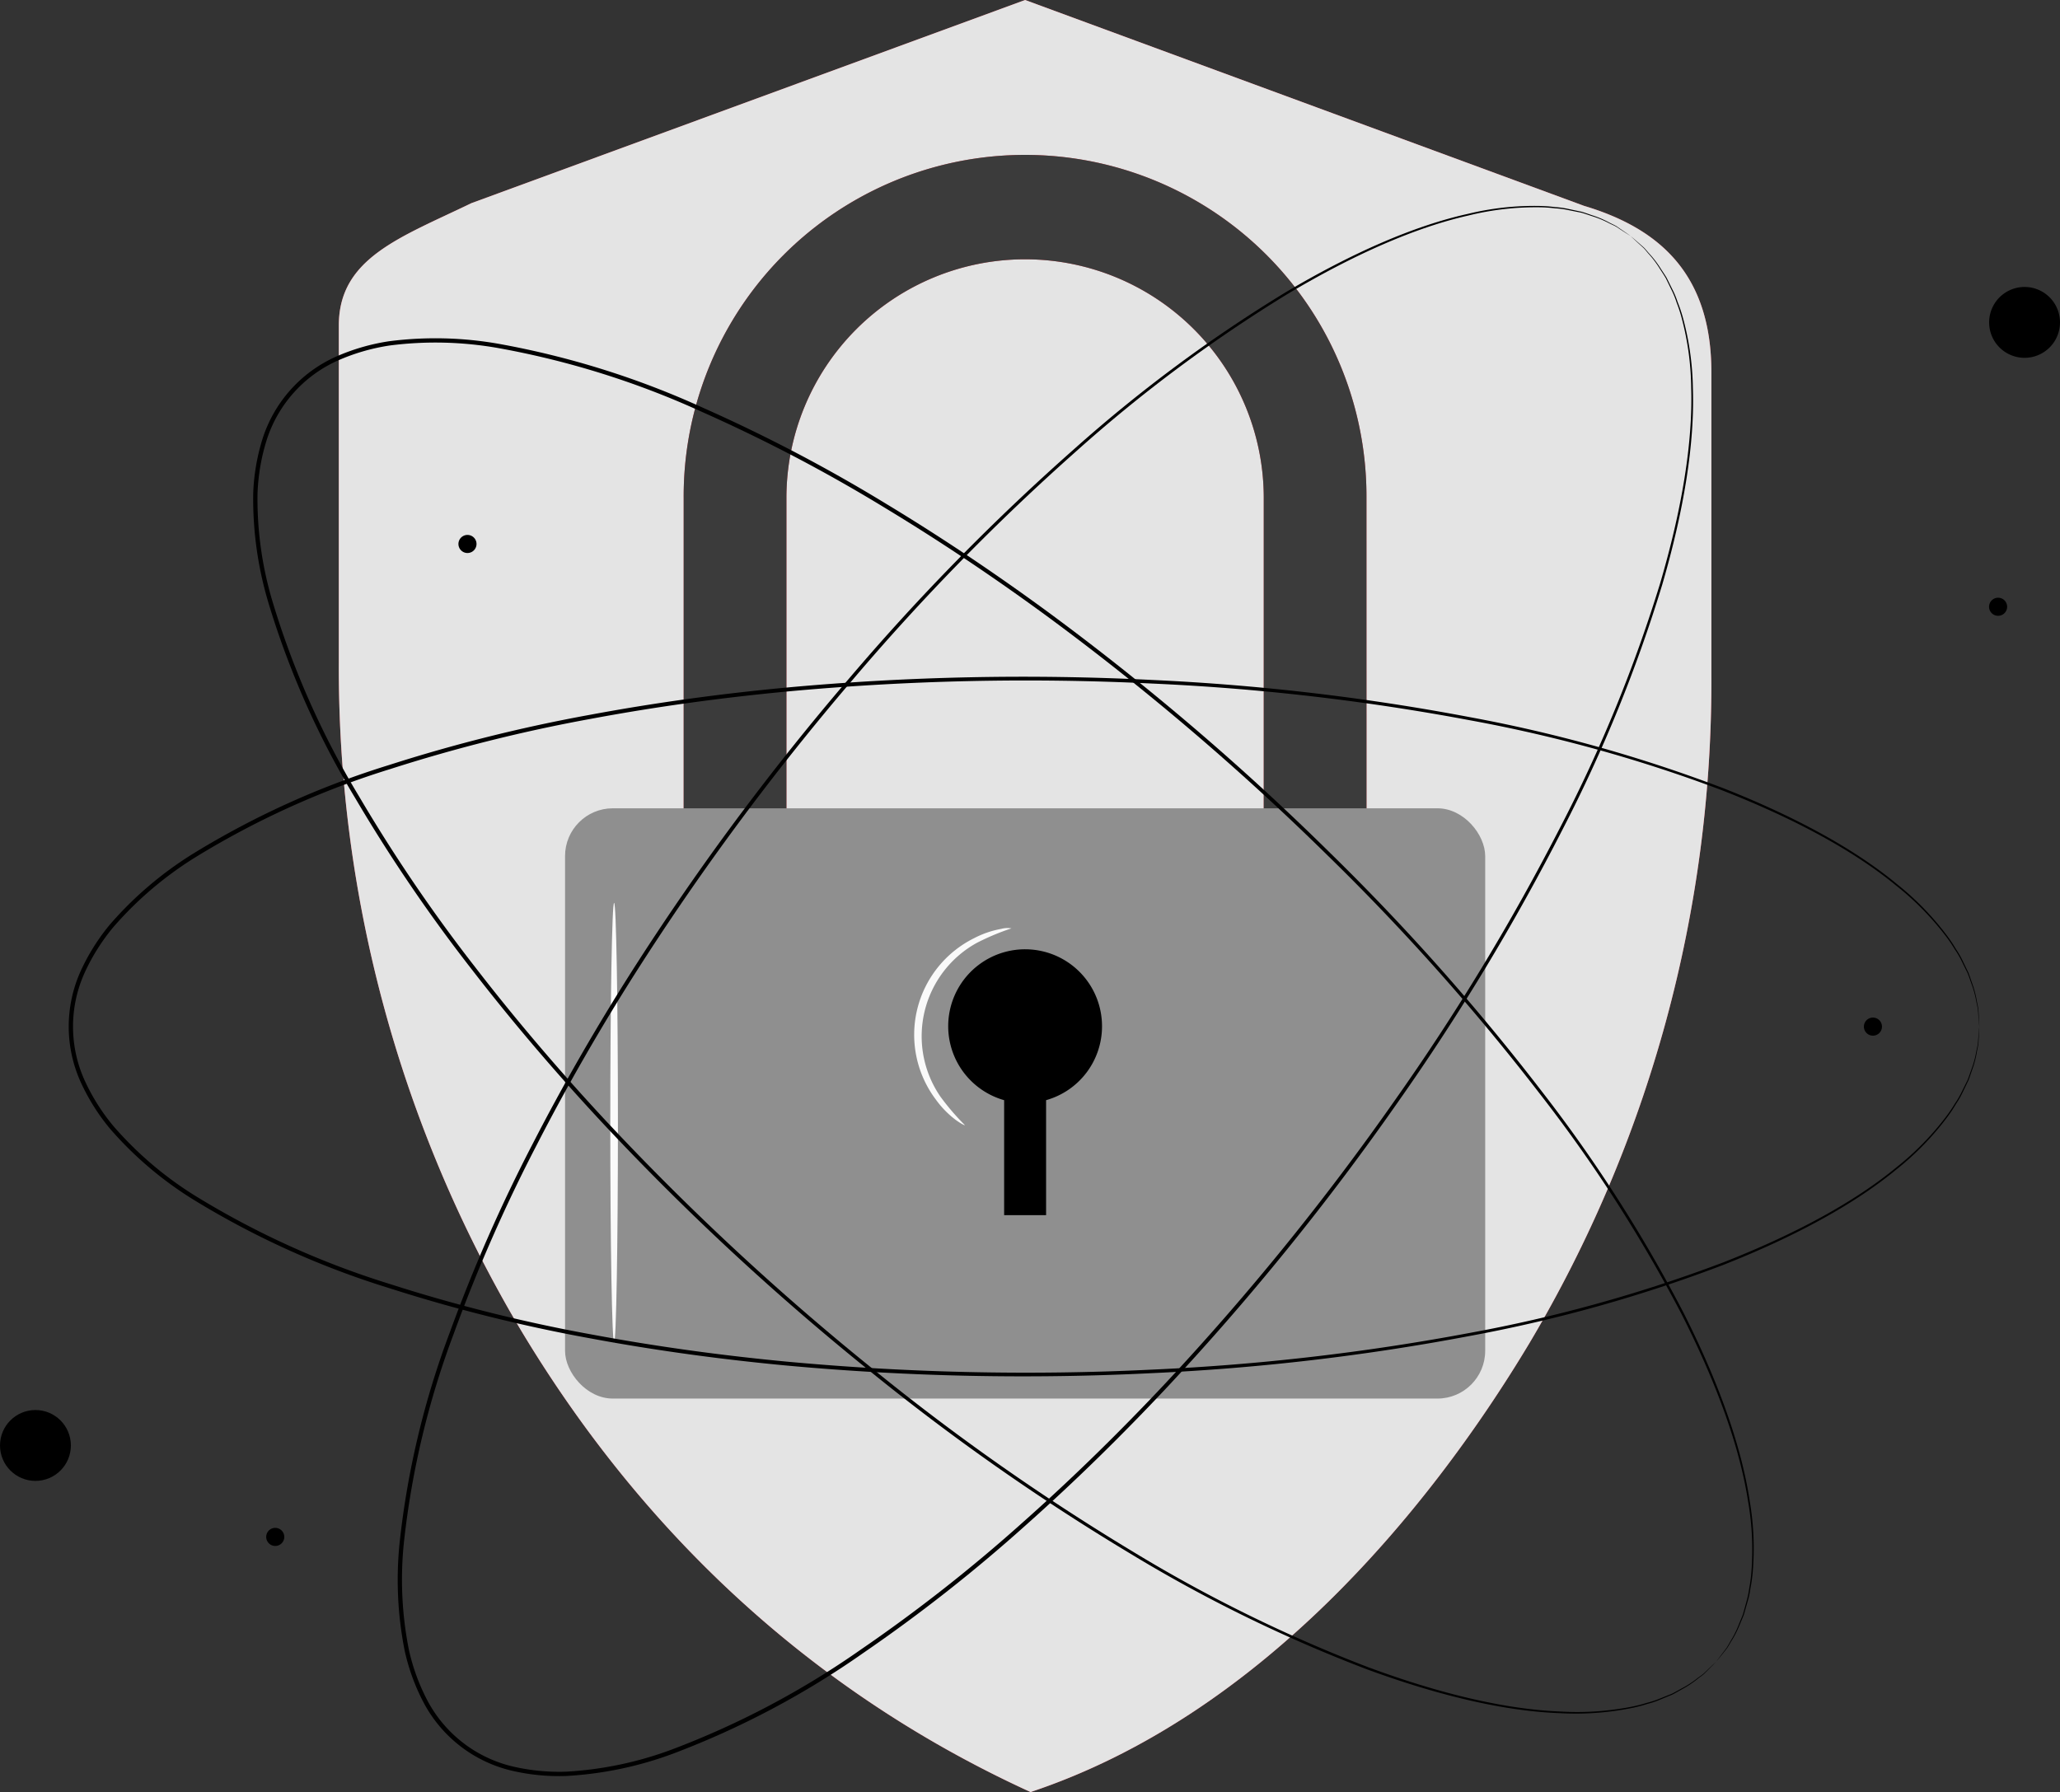 <svg id="Component_54_1" data-name="Component 54 – 1" xmlns="http://www.w3.org/2000/svg" width="250.628" height="218.051" viewBox="0 0 250.628 218.051">
  <rect x="0" y="0" width="250.628" height="218.051" fill="#333333" stroke="none"/>
  <path id="Path_552" data-name="Path 552" d="M447.89,128.524l-68.016-25.053L312.52,128.186c-8.6,4.166-16.141,6.661-16.141,14.876V183.97a157.6,157.6,0,0,0,22.188,81.415c12.564,20.915,32.019,42.45,61.969,56.137,27.531-9.173,48.082-33.626,60.646-54.541a157.6,157.6,0,0,0,22.187-81.415V148.78C463.369,137.063,457.316,131.342,447.89,128.524Z" transform="translate(-255.155 -103.471)" fill="#e8505b"/>
  <path id="Path_553" data-name="Path 553" d="M447.89,128.524l-68.016-25.053L312.52,128.186c-8.6,4.166-16.141,6.661-16.141,14.876V183.97a157.6,157.6,0,0,0,22.188,81.415c12.564,20.915,32.019,42.45,61.969,56.137,27.531-9.173,48.082-33.626,60.646-54.541a157.6,157.6,0,0,0,22.187-81.415V148.78C463.369,137.063,457.316,131.342,447.89,128.524Z" transform="translate(-255.155 -103.471)" fill="#e4e4e4"/>
  <path id="Path_554" data-name="Path 554" d="M421.409,232.082h-12.5V164.058a29.037,29.037,0,1,0-58.074,0v68.024h-12.5V164.058a41.535,41.535,0,1,1,83.069,0Z" transform="translate(-255.155 -103.471)" fill="#e8505b"/>
  <path id="Path_555" data-name="Path 555" d="M421.409,232.082h-12.5V164.058a29.037,29.037,0,1,0-58.074,0v68.024h-12.5V164.058a41.535,41.535,0,1,1,83.069,0Z" transform="translate(-255.155 -103.471)" fill="#3b3b3b"/>
  <rect id="Rectangle_2621" data-name="Rectangle 2621" width="111.948" height="71.822" rx="5.811" transform="translate(68.746 98.352)" fill="#8f8f8f"/>
  <path id="Path_556" data-name="Path 556" d="M389.231,228.377a9.357,9.357,0,1,0-11.909,8.96v13.99h5.105v-13.99A9.329,9.329,0,0,0,389.231,228.377Z" transform="translate(-255.155 -103.471)"/>
  <path id="Path_557" data-name="Path 557" d="M329.87,266.834c-.257,0-.465-11.978-.465-26.749s.208-26.753.465-26.753.465,11.975.465,26.753S330.127,266.834,329.87,266.834Z" transform="translate(-255.155 -103.471)" fill="#fafafa"/>
  <path id="Path_558" data-name="Path 558" d="M372.547,240.372c-.031.046-.439-.147-1.1-.623a11.448,11.448,0,0,1-2.412-2.458,13.113,13.113,0,0,1,4.66-19.677,11.4,11.4,0,0,1,3.258-1.115,2.885,2.885,0,0,1,1.259-.065,29.266,29.266,0,0,0-4.2,1.757,12.97,12.97,0,0,0-4.434,18.726A29.15,29.15,0,0,0,372.547,240.372Z" transform="translate(-255.155 -103.471)" fill="#fafafa"/>
  <path id="Path_559" data-name="Path 559" d="M463.959,305.658s.268-.375.809-1.087l.456-.6c.153-.231.292-.5.459-.79a12.266,12.266,0,0,0,1.028-2.055c.16-.406.351-.827.513-1.286q.2-.705.409-1.483a10.5,10.5,0,0,0,.342-1.651,17.548,17.548,0,0,0,.252-1.82,34.363,34.363,0,0,0-.4-8.771c-1.013-6.561-3.8-14.288-8.055-22.686a177.214,177.214,0,0,0-17.3-26.9,275.373,275.373,0,0,0-25.8-28.977,315.646,315.646,0,0,0-33.867-28.908c-6.323-4.646-12.991-9.153-20.021-13.4a193.314,193.314,0,0,0-22.237-11.66,103.91,103.91,0,0,0-24.743-7.756,43.77,43.77,0,0,0-13.194-.324,24.738,24.738,0,0,0-6.374,1.845,15.887,15.887,0,0,0-8.638,9.669,24.718,24.718,0,0,0-1.113,6.544,43.606,43.606,0,0,0,1.818,13.076,103.855,103.855,0,0,0,10.52,23.708,193.394,193.394,0,0,0,14.117,20.771c5.018,6.5,10.256,12.615,15.592,18.369a315.516,315.516,0,0,0,32.578,30.361,275.413,275.413,0,0,0,31.725,22.332,177.139,177.139,0,0,0,28.7,14.125c8.828,3.276,16.821,5.16,23.454,5.42a34.388,34.388,0,0,0,8.759-.6,17.519,17.519,0,0,0,1.778-.458,10.371,10.371,0,0,0,1.6-.528l1.427-.574c.437-.214.834-.452,1.218-.657a12.31,12.31,0,0,0,1.925-1.255c.265-.2.52-.367.732-.546l.543-.52c.646-.619.988-.928.988-.928s-.315.333-.952.966l-.536.533c-.209.183-.464.355-.727.558A12.17,12.17,0,0,1,459.823,309c-.384.21-.782.453-1.22.672l-1.43.59a10.458,10.458,0,0,1-1.608.542,17.465,17.465,0,0,1-1.786.473,34.358,34.358,0,0,1-8.8.651c-6.664-.23-14.688-2.092-23.546-5.35a176.606,176.606,0,0,1-28.785-14.082,274.5,274.5,0,0,1-31.808-22.312,315.035,315.035,0,0,1-32.658-30.37c-5.349-5.759-10.6-11.879-15.634-18.393A193.371,193.371,0,0,1,298.383,200.6,104.216,104.216,0,0,1,287.8,176.776a44.112,44.112,0,0,1-1.839-13.234,25.219,25.219,0,0,1,1.139-6.691,16.409,16.409,0,0,1,8.911-9.974,25.292,25.292,0,0,1,6.517-1.889,44.234,44.234,0,0,1,13.353.328,104.3,104.3,0,0,1,24.867,7.8,193.533,193.533,0,0,1,22.289,11.7c7.042,4.259,13.719,8.779,20.048,13.438a314.894,314.894,0,0,1,33.886,28.986A274.436,274.436,0,0,1,442.762,236.3a176.529,176.529,0,0,1,17.268,27c4.245,8.43,7.008,16.191,8,22.786a34.354,34.354,0,0,1,.355,8.819,17.339,17.339,0,0,1-.266,1.828,10.486,10.486,0,0,1-.356,1.66l-.423,1.488c-.168.46-.364.883-.529,1.289a12.1,12.1,0,0,1-1.056,2.055c-.172.285-.314.557-.472.786l-.468.594C464.254,305.307,463.959,305.658,463.959,305.658Z" transform="translate(-255.155 -103.471)"/>
  <path id="Path_560" data-name="Path 560" d="M495.971,228.387s-.05-.458-.12-1.35c-.018-.224-.037-.474-.059-.75-.039-.275-.118-.571-.183-.9a12.2,12.2,0,0,0-.6-2.218c-.15-.409-.288-.851-.473-1.3q-.324-.655-.682-1.379a10.329,10.329,0,0,0-.844-1.46,17.52,17.52,0,0,0-1.023-1.526,34.34,34.34,0,0,0-6.139-6.278c-5.123-4.222-12.343-8.136-21.112-11.568a177.167,177.167,0,0,0-30.819-8.56,275.264,275.264,0,0,0-38.54-4.452,315.486,315.486,0,0,0-44.517.971c-7.81.741-15.787,1.817-23.859,3.328a193.321,193.321,0,0,0-24.356,6.1,103.917,103.917,0,0,0-23.627,10.682,43.75,43.75,0,0,0-10.062,8.541,24.7,24.7,0,0,0-3.528,5.62,15.884,15.884,0,0,0-.01,12.965,24.717,24.717,0,0,0,3.525,5.625A43.638,43.638,0,0,0,279,249.032a103.868,103.868,0,0,0,23.632,10.688,193.232,193.232,0,0,0,24.361,6.1c8.074,1.512,16.052,2.588,23.863,3.329a315.562,315.562,0,0,0,44.522.971,275.273,275.273,0,0,0,38.541-4.453,177.149,177.149,0,0,0,30.818-8.561c8.768-3.432,15.987-7.346,21.11-11.568a34.4,34.4,0,0,0,6.138-6.278,17.731,17.731,0,0,0,1.022-1.525,10.542,10.542,0,0,0,.844-1.46l.682-1.379c.184-.45.322-.892.472-1.3a12.217,12.217,0,0,0,.6-2.217c.065-.325.144-.621.183-.9.022-.276.041-.526.059-.75.07-.892.12-1.35.12-1.35s-.014.458-.067,1.354q-.021.338-.046.755c-.035.276-.11.574-.171.9a12.124,12.124,0,0,1-.579,2.237c-.147.412-.283.859-.464,1.313l-.675,1.392a10.473,10.473,0,0,1-.838,1.476,17.624,17.624,0,0,1-1.018,1.541,34.366,34.366,0,0,1-6.135,6.344c-5.126,4.264-12.353,8.216-21.132,11.682a176.539,176.539,0,0,1-30.855,8.652,274.549,274.549,0,0,1-38.589,4.523,315.031,315.031,0,0,1-44.588-.925c-7.825-.736-15.818-1.808-23.909-3.318a193.357,193.357,0,0,1-24.428-6.108,104.222,104.222,0,0,1-23.754-10.738,44.159,44.159,0,0,1-10.182-8.651,25.264,25.264,0,0,1-3.6-5.752,16.4,16.4,0,0,1,.01-13.375,25.257,25.257,0,0,1,3.606-5.747,44.245,44.245,0,0,1,10.183-8.644,104.314,104.314,0,0,1,23.749-10.732,193.446,193.446,0,0,1,24.423-6.106c8.09-1.51,16.081-2.581,23.9-3.317a314.956,314.956,0,0,1,44.583-.925,274.574,274.574,0,0,1,38.588,4.522,176.665,176.665,0,0,1,30.856,8.651c8.78,3.465,16.008,7.417,21.135,11.682a34.334,34.334,0,0,1,6.135,6.344,17.423,17.423,0,0,1,1.019,1.542,10.571,10.571,0,0,1,.839,1.475l.675,1.393c.181.454.316.9.463,1.313a12.154,12.154,0,0,1,.58,2.237c.061.327.136.625.171.9q.025.417.046.754C495.957,227.929,495.971,228.387,495.971,228.387Z" transform="translate(-255.155 -103.471)"/>
  <path id="Path_561" data-name="Path 561" d="M453.557,132.2s-.393-.242-1.141-.732l-.629-.414c-.24-.137-.523-.256-.819-.4a12.178,12.178,0,0,0-2.122-.884c-.415-.132-.849-.294-1.317-.424l-1.508-.3a10.457,10.457,0,0,0-1.671-.228,17.471,17.471,0,0,0-1.832-.126,34.352,34.352,0,0,0-8.724,1.005c-6.475,1.463-13.992,4.77-22.077,9.6A177.157,177.157,0,0,0,386.069,158.4a275.363,275.363,0,0,0-27.131,27.732,315.427,315.427,0,0,0-26.507,35.778c-4.2,6.627-8.236,13.59-11.987,20.9a193.194,193.194,0,0,0-10.1,22.988,103.909,103.909,0,0,0-6.033,25.218A43.749,43.749,0,0,0,304.9,304.2a24.744,24.744,0,0,0,2.28,6.232,15.883,15.883,0,0,0,10.241,7.951,24.766,24.766,0,0,0,6.605.66,43.645,43.645,0,0,0,12.92-2.715A103.8,103.8,0,0,0,359.868,304.2a193.35,193.35,0,0,0,19.749-15.514c6.142-5.455,11.88-11.1,17.252-16.82a315.626,315.626,0,0,0,28.045-34.592,275.427,275.427,0,0,0,20.094-33.189,177.219,177.219,0,0,0,12.115-29.6c2.66-9.032,3.989-17.136,3.791-23.771a34.4,34.4,0,0,0-1.2-8.7,17.694,17.694,0,0,0-.579-1.742,10.481,10.481,0,0,0-.637-1.562l-.672-1.384c-.243-.421-.507-.8-.739-1.17a12.276,12.276,0,0,0-1.384-1.834c-.217-.25-.4-.494-.6-.692l-.557-.506c-.662-.6-.993-.922-.993-.922s.353.291,1.029.883l.568.5c.2.2.387.438.607.687a12.172,12.172,0,0,1,1.413,1.828c.236.369.5.749.754,1.171l.687,1.386a10.5,10.5,0,0,1,.652,1.567,17.826,17.826,0,0,1,.6,1.749,34.355,34.355,0,0,1,1.255,8.735c.229,6.664-1.075,14.8-3.715,23.858a176.553,176.553,0,0,1-12.066,29.687,274.583,274.583,0,0,1-20.068,33.269,314.873,314.873,0,0,1-28.049,34.673c-5.376,5.733-11.12,11.394-17.271,16.864a193.582,193.582,0,0,1-19.794,15.564,104.3,104.3,0,0,1-23.04,12.2,44.14,44.14,0,0,1-13.075,2.745,25.218,25.218,0,0,1-6.754-.676,16.4,16.4,0,0,1-10.564-8.2,25.221,25.221,0,0,1-2.333-6.371,44.2,44.2,0,0,1-.593-13.344,104.285,104.285,0,0,1,6.069-25.345A193.316,193.316,0,0,1,320,242.579c3.763-7.318,7.812-14.291,12.024-20.926a314.84,314.84,0,0,1,26.584-35.8,274.367,274.367,0,0,1,27.216-27.727,176.483,176.483,0,0,1,25.742-19.086c8.118-4.816,15.669-8.107,22.181-9.547a34.34,34.34,0,0,1,8.773-.962,17.593,17.593,0,0,1,1.843.139,10.451,10.451,0,0,1,1.68.242l1.514.319c.47.135.906.3,1.322.439a12.124,12.124,0,0,1,2.123.912c.3.152.577.275.817.417l.624.426C453.186,131.931,453.557,132.2,453.557,132.2Z" transform="translate(-255.155 -103.471)"/>
  <circle id="Ellipse_135" data-name="Ellipse 135" cx="4.312" cy="4.312" r="4.312" transform="translate(0 171.568)"/>
  <path id="Path_562" data-name="Path 562" d="M505.783,142.7a4.311,4.311,0,1,1-4.311-4.312A4.311,4.311,0,0,1,505.783,142.7Z" transform="translate(-255.155 -103.471)"/>
  <path id="Path_563" data-name="Path 563" d="M289.743,290.479a1.1,1.1,0,1,1-1.1-1.1A1.1,1.1,0,0,1,289.743,290.479Z" transform="translate(-255.155 -103.471)"/>
  <path id="Path_564" data-name="Path 564" d="M313.13,169.66a1.1,1.1,0,1,1-1.1-1.1A1.1,1.1,0,0,1,313.13,169.66Z" transform="translate(-255.155 -103.471)"/>
  <path id="Path_565" data-name="Path 565" d="M484.124,228.387a1.1,1.1,0,1,1-1.1-1.1A1.1,1.1,0,0,1,484.124,228.387Z" transform="translate(-255.155 -103.471)"/>
  <path id="Path_566" data-name="Path 566" d="M499.352,177.3a1.1,1.1,0,1,1-1.1-1.1A1.1,1.1,0,0,1,499.352,177.3Z" transform="translate(-255.155 -103.471)"/>
</svg>
